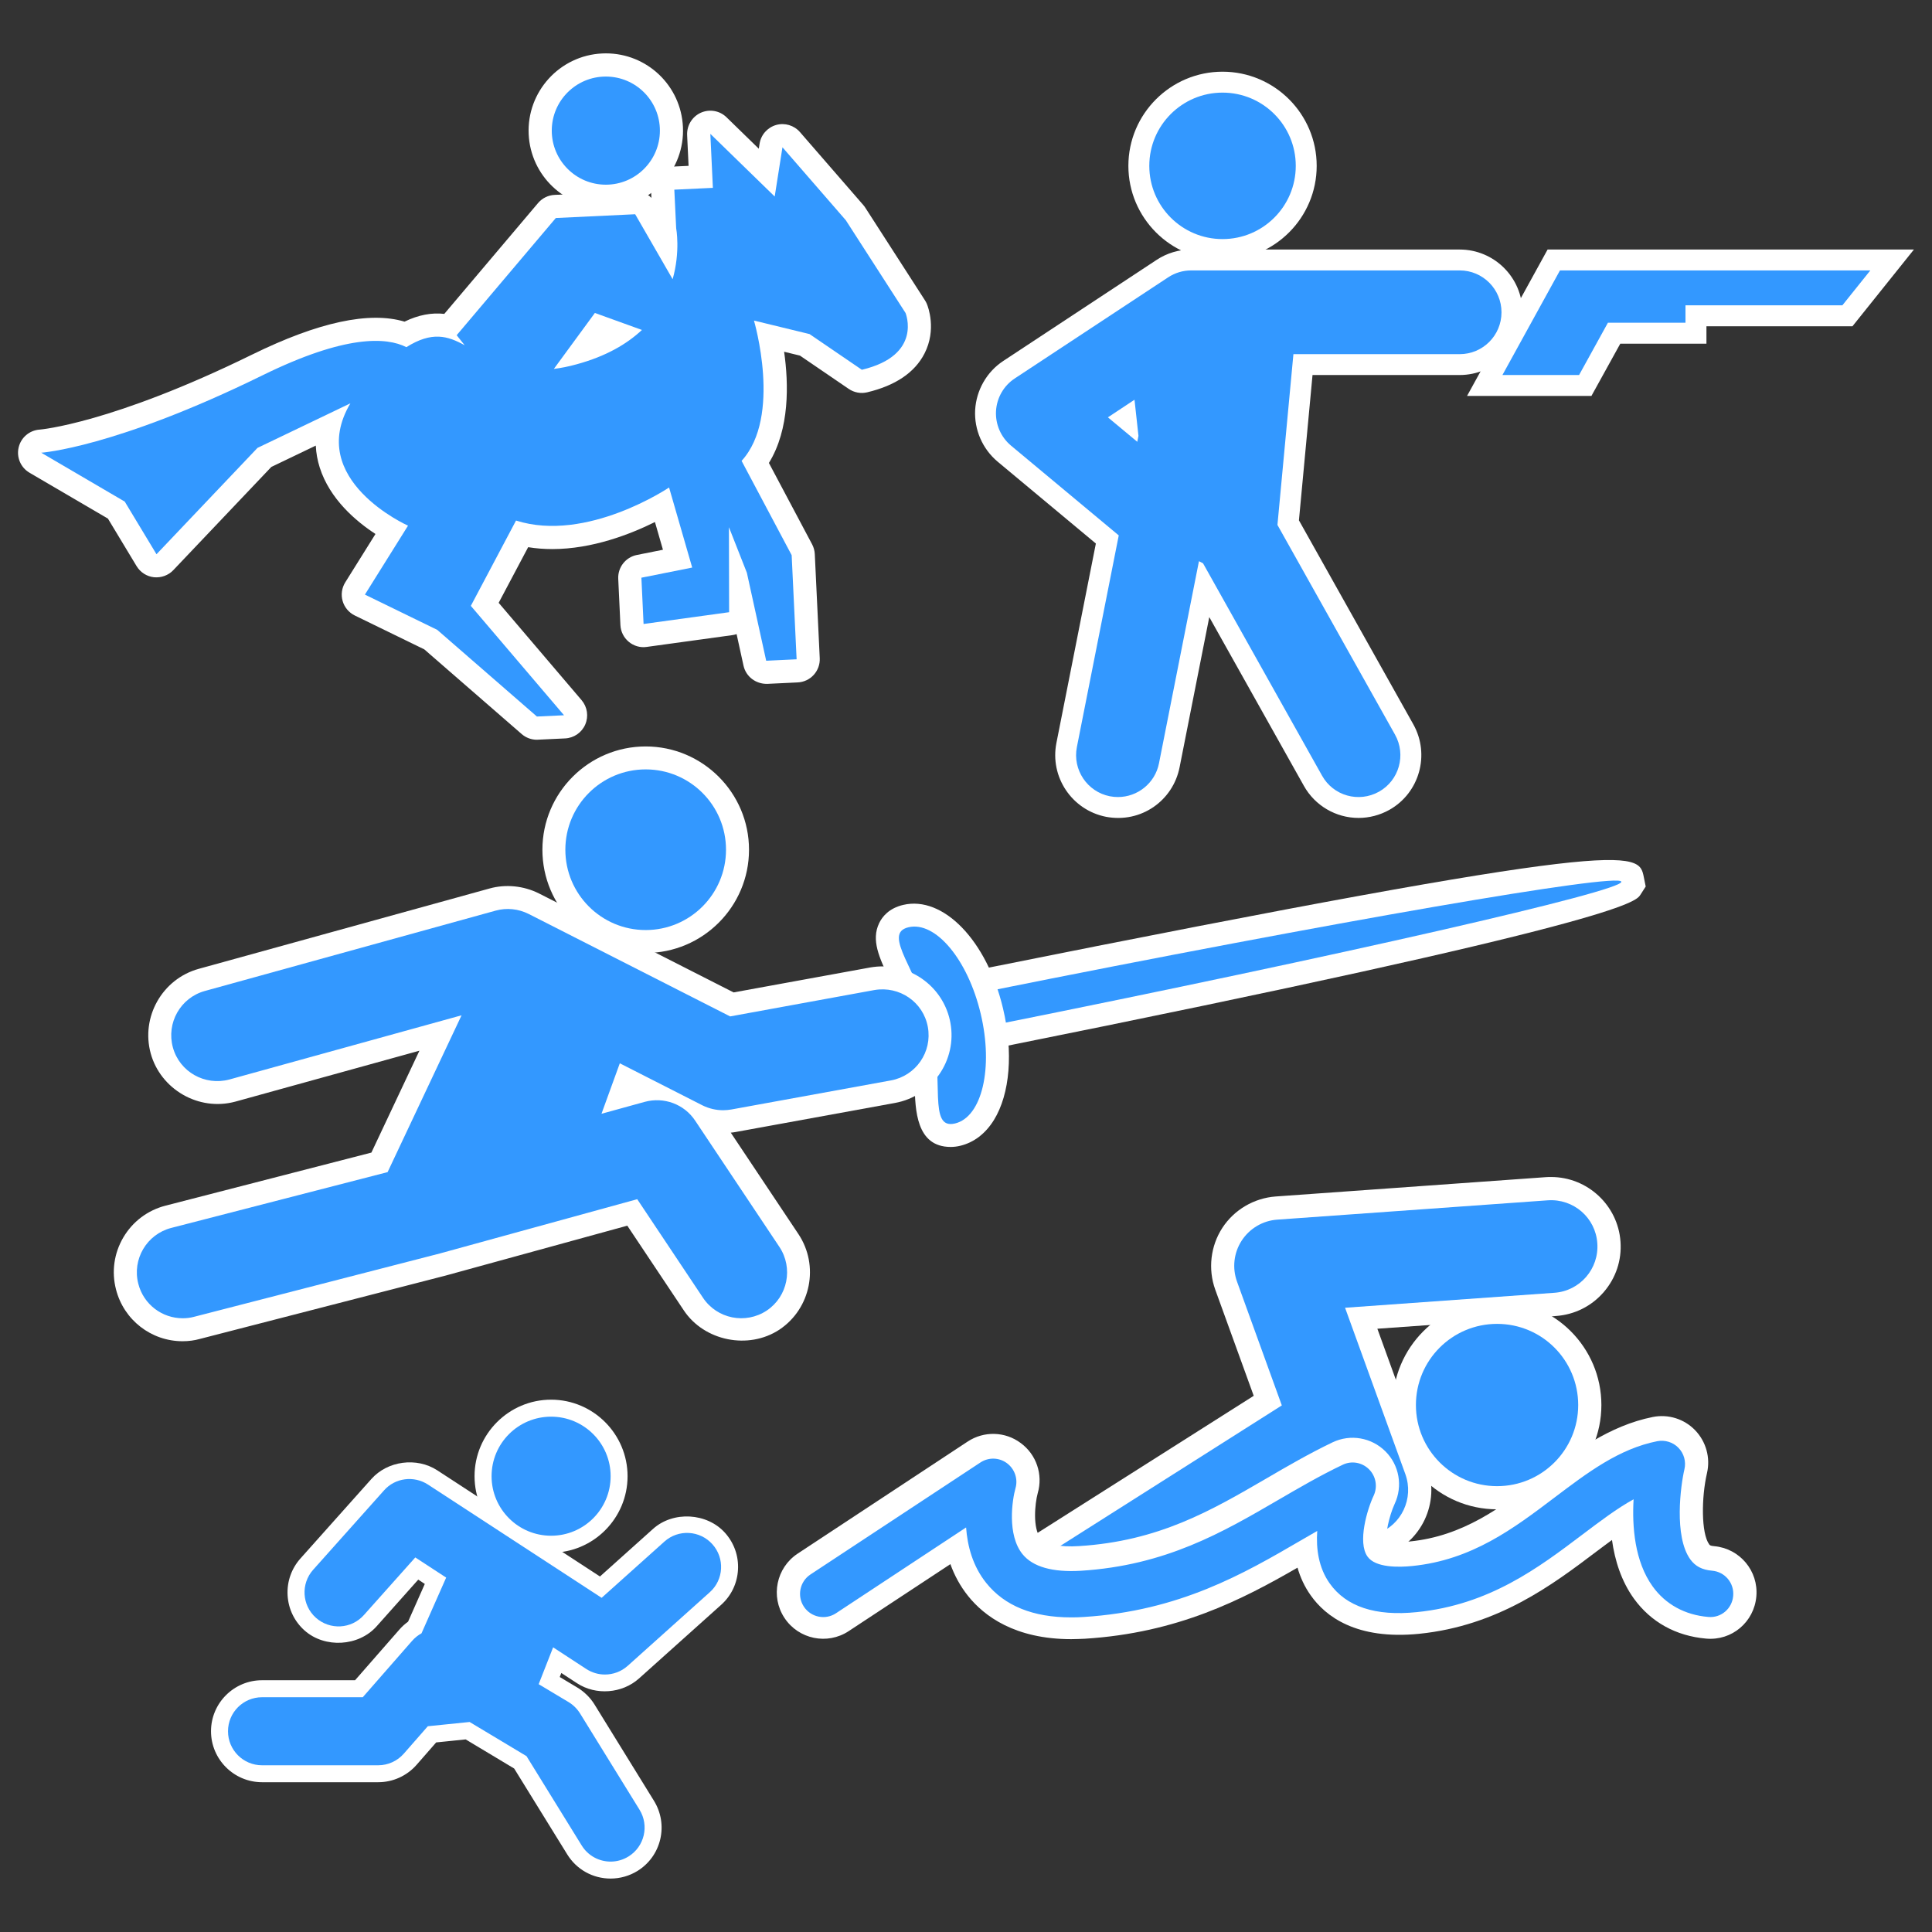 <?xml version="1.0" encoding="utf-8"?>
<!-- Generator: Adobe Illustrator 15.0.2, SVG Export Plug-In . SVG Version: 6.00 Build 0)  -->
<!DOCTYPE svg PUBLIC "-//W3C//DTD SVG 1.1//EN" "http://www.w3.org/Graphics/SVG/1.1/DTD/svg11.dtd">
<svg version="1.1" id="レイヤー_1" xmlns="http://www.w3.org/2000/svg" xmlns:xlink="http://www.w3.org/1999/xlink" x="0px"
	 y="0px" width="64px" height="64px" viewBox="0 0 64 64" style="enable-background:new 0 0 64 64;" xml:space="preserve">
<rect x="0" y="0" width="64" height="64" fill="#333333" stroke="none"/>
<g>
	<g>
		<g>
			<path style="fill:#FFFFFF;" d="M33.036,34.709L32.812,33.592c-0.001,0-0.001,0-0.001,0
				l-0.299-1.49C54.197,27.75,54.28,28.188,54.454,29.058l0.062,0.309l-0.179,0.279
				C54.188,29.872,53.729,30.561,33.036,34.709z"/>
			<path style="fill:#3398FF;" d="M32.662,32.847c11.563-2.321,20.985-3.948,21.047-3.639
				c0.062,0.309-9.26,2.437-20.822,4.754"/>
		</g>
		<g>
			<path style="fill:#FFFFFF;" d="M31.492,37.994c-1.147,0-1.174-1.234-1.193-2.051
				c-0.012-0.549-0.026-1.17-0.176-1.801s-0.416-1.193-0.651-1.689
				c-0.346-0.731-0.62-1.309-0.348-1.875c0.103-0.213,0.324-0.491,0.795-0.602
				c1.326-0.312,2.774,1.178,3.307,3.429c0.345,1.449,0.232,2.832-0.301,3.697
				c-0.279,0.451-0.665,0.746-1.117,0.854
				C31.7,37.982,31.594,37.994,31.492,37.994z M30.887,31.887
				c0.246,0.521,0.54,1.159,0.716,1.904c0.177,0.748,0.201,1.449,0.214,2.027
				c0.117-0.5,0.129-1.223-0.07-2.061C31.543,32.895,31.202,32.267,30.887,31.887z"/>
			<path style="fill:#3398FF;" d="M32.487,33.582c0.427,1.795,0.043,3.422-0.853,3.635
				c-0.898,0.211-0.345-1.455-0.771-3.25c-0.426-1.794-1.665-3.038-0.769-3.25
				S32.062,31.787,32.487,33.582z"/>
		</g>
		<g>
			<path style="fill:#FFFFFF;" d="M6.049,44.43c-1.041,0-1.948-0.705-2.206-1.715
				c-0.152-0.586-0.066-1.199,0.243-1.725c0.31-0.525,0.805-0.898,1.396-1.051
				l6.821-1.758l1.591-3.375l-6.095,1.686c-1.224,0.332-2.481-0.414-2.806-1.594
				C4.661,33.688,5.375,32.429,6.583,32.094l9.632-2.661
				c0.534-0.15,1.131-0.091,1.636,0.162l6.451,3.28l4.529-0.827
				c0.141-0.024,0.272-0.035,0.402-0.035c1.107,0,2.054,0.787,2.251,1.871
				c0.225,1.234-0.597,2.426-1.833,2.652L24.365,37.5
				c-0.055,0.01-0.107,0.016-0.157,0.021l2.242,3.361
				c0.695,1.047,0.412,2.467-0.631,3.164c-1.031,0.678-2.493,0.373-3.165-0.635
				l-1.874-2.809l-6.014,1.652l-8.146,2.1
				C6.443,44.404,6.249,44.43,6.049,44.43z M16.684,32.459l-3.31,7.018
				L5.863,41.412c-0.197,0.051-0.362,0.174-0.465,0.35S5.266,42.141,5.316,42.336
				c0.104,0.404,0.568,0.645,0.917,0.549L14.375,40.787l7.061-1.941l2.483,3.723
				c0.224,0.336,0.715,0.438,1.059,0.211c0.344-0.23,0.439-0.705,0.207-1.055
				l-2.789-4.18c-0.179-0.27-0.521-0.395-0.838-0.311l-2.849,0.781l1.402-3.859
				l3.5,1.779c0.152,0.078,0.328,0.092,0.501,0.066l5.267-0.961
				c0.411-0.076,0.686-0.473,0.61-0.885c-0.073-0.404-0.464-0.682-0.893-0.611
				l-5.025,0.918l-6.905-3.51c-0.164-0.083-0.366-0.104-0.544-0.054l-9.633,2.66
				c-0.403,0.113-0.641,0.533-0.529,0.938c0.108,0.393,0.538,0.641,0.94,0.529
				L16.684,32.459z"/>
			<path style="fill:#FFFFFF;" d="M21.389,31.569c-1.887,0-3.421-1.534-3.421-3.42
				c0-1.887,1.535-3.422,3.421-3.422c1.887,0,3.423,1.535,3.423,3.422
				C24.812,30.035,23.276,31.569,21.389,31.569z M21.389,26.248
				c-1.048,0-1.901,0.853-1.901,1.901c0,1.047,0.853,1.899,1.901,1.899
				c1.049,0,1.902-0.852,1.902-1.899C23.291,27.101,22.438,26.248,21.389,26.248z"/>
		</g>
		<g>
			<path style="fill:#3398FF;" d="M28.968,32.796l-4.781,0.874l-6.676-3.395
				c-0.339-0.17-0.728-0.21-1.093-0.109l-9.631,2.661
				c-0.81,0.224-1.282,1.06-1.06,1.871c0.223,0.811,1.06,1.279,1.871,1.062
				l7.692-2.127l-2.45,5.195l-7.166,1.848c-0.813,0.209-1.303,1.039-1.092,1.852
				c0.175,0.686,0.792,1.141,1.469,1.141c0.127,0,0.254-0.014,0.381-0.049
				l8.134-2.096l6.543-1.799l2.179,3.266c0.466,0.699,1.409,0.887,2.11,0.424
				c0.697-0.465,0.885-1.41,0.421-2.109l-2.79-4.182
				C22.666,36.576,21.994,36.328,21.359,36.5l-1.434,0.395l0.607-1.672l2.733,1.391
				c0.214,0.107,0.451,0.164,0.691,0.164c0.091,0,0.18-0.01,0.273-0.025
				l5.285-0.963c0.826-0.152,1.373-0.943,1.222-1.77S29.798,32.655,28.968,32.796z
				"/>
			<circle style="fill:#3398FF;" cx="21.389" cy="28.148" r="2.661"/>
		</g>
	</g>
	<g>
		<path style="fill:#FFFFFF;" d="M35.555,52.334c-0.355,0-0.691-0.01-0.998-0.033l-2.314-0.172
			l9.288-5.891L40.256,42.719c-0.244-0.678-0.156-1.441,0.235-2.043
			c0.39-0.6,1.05-0.988,1.767-1.041l8.961-0.641
			c0.057-0.004,0.11-0.004,0.163-0.004c1.206,0,2.215,0.939,2.299,2.141
			c0.045,0.611-0.152,1.205-0.556,1.672s-0.964,0.746-1.579,0.791l-5.919,0.422
			l1.652,4.559c0.43,1.195-0.19,2.52-1.383,2.951
			c-0.605,0.223-1.299,0.172-1.868-0.139
			C41.867,51.764,38.161,52.334,35.555,52.334z M51.382,40.525l-9.015,0.643
			c-0.238,0.018-0.458,0.146-0.588,0.346c-0.133,0.205-0.161,0.453-0.078,0.684
			L43.396,46.875l-6.072,3.852c2.367-0.174,5.108-0.617,6.733-0.906l0.334-0.059
			l0.269,0.207c0.212,0.162,0.482,0.199,0.713,0.113
			c0.398-0.145,0.605-0.588,0.462-0.986l-2.344-6.467L51.438,42.061
			c0.205-0.014,0.392-0.107,0.525-0.264c0.135-0.154,0.2-0.352,0.186-0.557
			C52.119,40.832,51.79,40.525,51.382,40.525z"/>
		<path style="fill:#FFFFFF;" d="M49.592,49.998c-1.905,0-3.456-1.549-3.456-3.455
			s1.551-3.457,3.456-3.457s3.456,1.551,3.456,3.457S51.497,49.998,49.592,49.998z
			 M49.592,44.623c-1.059,0-1.919,0.861-1.919,1.92s0.86,1.918,1.919,1.918
			s1.919-0.859,1.919-1.918S50.65,44.623,49.592,44.623z"/>
	</g>
	<g>
		<path style="fill:#3398FF;" d="M51.273,39.762L42.312,40.402
			c-0.479,0.033-0.916,0.291-1.178,0.693c-0.264,0.404-0.32,0.908-0.156,1.361
			l1.484,4.1l-7.85,4.979c2.646,0.197,7.461-0.582,9.578-0.957
			c0.262,0.201,0.582,0.318,0.92,0.318c0.174,0,0.352-0.029,0.523-0.092
			c0.797-0.289,1.209-1.17,0.922-1.969l-1.998-5.514l6.934-0.496
			c0.846-0.059,1.484-0.795,1.422-1.643C52.855,40.34,52.127,39.703,51.273,39.762z"
			/>
		<path style="fill:#3398FF;" d="M49.592,43.855c-1.484,0-2.688,1.201-2.688,2.688
			c0,1.484,1.203,2.688,2.688,2.688c1.488,0,2.688-1.203,2.688-2.688
			C52.279,45.057,51.08,43.855,49.592,43.855z"/>
	</g>
	<g>
		<g>
			<path style="fill:#FFFFFF;" d="M20.227,62.23c-0.591,0-1.129-0.301-1.438-0.803
				l-1.756-2.842l-1.607-0.965l-0.977,0.1l-0.649,0.742
				c-0.32,0.365-0.783,0.576-1.271,0.576H8.68c-0.932,0-1.69-0.758-1.69-1.689
				s0.758-1.689,1.69-1.689h3.082l1.466-1.676
				c0.087-0.1,0.184-0.188,0.29-0.264l0.554-1.25l-0.217-0.143L12.475,53.875
				c-0.597,0.668-1.716,0.732-2.386,0.137c-0.337-0.301-0.537-0.715-0.562-1.166
				S9.654,51.961,9.954,51.625l2.346-2.629c0.535-0.604,1.501-0.734,2.183-0.291
				l5.392,3.518l1.757-1.576c0.667-0.6,1.789-0.537,2.386,0.131
				c0.301,0.336,0.454,0.77,0.429,1.221s-0.224,0.865-0.561,1.166l-2.721,2.439
				c-0.558,0.498-1.425,0.564-2.049,0.156l-0.522-0.34l-0.052,0.133l0.581,0.348
				c0.229,0.137,0.426,0.33,0.569,0.559l1.971,3.193
				c0.237,0.385,0.311,0.838,0.208,1.277c-0.104,0.439-0.372,0.811-0.756,1.049
				C20.847,62.143,20.54,62.23,20.227,62.23z M15.684,56.463l2.163,1.299
				l1.9,3.074c0.158,0.256,0.516,0.342,0.775,0.184
				c0.128-0.078,0.217-0.203,0.251-0.35c0.035-0.146,0.01-0.297-0.069-0.426
				l-1.971-3.191c-0.047-0.074-0.113-0.141-0.19-0.186l-1.398-0.838l0.905-2.309
				l1.681,1.096c0.208,0.137,0.499,0.113,0.684-0.053l2.72-2.438
				c0.113-0.102,0.179-0.24,0.188-0.389c0.008-0.15-0.043-0.295-0.144-0.406
				c-0.201-0.225-0.573-0.244-0.795-0.047l-2.401,2.154l-6.115-3.99
				c-0.226-0.146-0.549-0.105-0.727,0.096L10.794,52.375
				c-0.101,0.113-0.151,0.256-0.143,0.406c0.009,0.15,0.075,0.289,0.187,0.389
				c0.225,0.201,0.595,0.182,0.795-0.045l2.025-2.27l1.83,1.195l-1.089,2.459
				l-0.169,0.092c-0.059,0.031-0.112,0.074-0.157,0.125l-1.801,2.061h-3.594
				c-0.311,0-0.563,0.252-0.563,0.562s0.252,0.562,0.563,0.562h3.849
				c0.163,0,0.317-0.068,0.423-0.191l0.941-1.076L15.684,56.463z"/>
			<path style="fill:#FFFFFF;" d="M18.256,51.436c-1.398,0-2.536-1.137-2.536-2.535
				c0-1.396,1.137-2.535,2.536-2.535c1.396,0,2.533,1.139,2.533,2.535
				C20.789,50.299,19.652,51.436,18.256,51.436z M18.256,47.492
				c-0.777,0-1.409,0.633-1.409,1.408c0,0.777,0.632,1.408,1.409,1.408
				c0.775,0,1.407-0.631,1.407-1.408C19.663,48.125,19.031,47.492,18.256,47.492z"/>
		</g>
		<g>
			<path style="fill:#3398FF;" d="M19.424,55.289c0.188,0.121,0.4,0.182,0.614,0.182
				c0.271,0,0.539-0.096,0.752-0.285l2.722-2.441
				c0.465-0.414,0.503-1.127,0.087-1.59c-0.414-0.463-1.127-0.504-1.59-0.088
				l-2.079,1.863l-5.753-3.752c-0.467-0.303-1.086-0.225-1.456,0.193L10.374,52
				C9.96,52.463,10,53.176,10.464,53.59c0.465,0.414,1.176,0.377,1.591-0.09
				l1.702-1.908l1.023,0.668l-0.817,1.846c-0.115,0.062-0.221,0.146-0.312,0.25
				l-1.634,1.867H8.68c-0.622,0-1.127,0.504-1.127,1.127s0.505,1.127,1.127,1.127
				h3.849c0.325,0,0.634-0.141,0.848-0.385l0.795-0.908l1.384-0.141l1.885,1.131
				l1.828,2.959c0.213,0.346,0.582,0.535,0.959,0.535
				c0.202,0,0.407-0.055,0.592-0.17c0.528-0.326,0.692-1.02,0.365-1.549
				l-1.971-3.191c-0.095-0.152-0.225-0.281-0.38-0.375L17.844,55.791l0.479-1.221
				L19.424,55.289z"/>
			<circle style="fill:#3398FF;" cx="18.256" cy="48.901" r="1.972"/>
		</g>
	</g>
	<g>
		<g>
			<g>
				<path style="fill:#FFFFFF;" d="M45.004,27.095c-0.752,0-1.446-0.408-1.812-1.064l-3.133-5.589
					l-0.984,4.977c-0.218,1.099-1.271,1.86-2.44,1.638
					c-1.129-0.225-1.862-1.321-1.64-2.445l1.307-6.607l-3.254-2.712
					c-0.502-0.42-0.78-1.06-0.745-1.712c0.038-0.658,0.385-1.263,0.929-1.622
					l5.084-3.351C38.656,8.384,39.052,8.266,39.461,8.266h8.893
					c1.146,0,2.08,0.932,2.08,2.079S49.5,12.423,48.354,12.423h-4.875l-0.45,4.814
					l3.791,6.761C47.378,25,47.021,26.269,46.022,26.829
					C45.71,27.003,45.358,27.095,45.004,27.095z M39.219,17.545l1.139,0.594
					l4.044,7.215c0.181,0.323,0.612,0.446,0.944,0.264
					c0.331-0.186,0.45-0.61,0.264-0.945l-4.001-7.136l0.608-6.5h6.137
					c0.383,0,0.693-0.311,0.693-0.693c0-0.382-0.311-0.693-0.693-0.693h-8.893
					c-0.137,0-0.269,0.04-0.382,0.114l-5.084,3.351
					c-0.181,0.119-0.296,0.321-0.309,0.542c-0.012,0.216,0.081,0.431,0.249,0.571
					l3.885,3.237l-1.467,7.414c-0.074,0.375,0.171,0.741,0.546,0.816
					c0.341,0.068,0.742-0.178,0.815-0.546L39.219,17.545z M38.127,15.915
					l-2.585-2.154l2.605-1.723l0.266,2.431L38.127,15.915z"/>
				<path style="fill:#FFFFFF;" d="M40.498,8.613c-1.72,0-3.119-1.399-3.119-3.119
					s1.399-3.119,3.119-3.119s3.119,1.399,3.119,3.119S42.218,8.613,40.498,8.613z
					 M40.498,3.761c-0.955,0-1.732,0.777-1.732,1.733s0.777,1.733,1.732,1.733
					s1.732-0.777,1.732-1.733S41.453,3.761,40.498,3.761z"/>
			</g>
			<g>
				<path style="fill:#3398FF;" d="M48.354,8.958h-8.893c-0.273,0-0.537,0.079-0.764,0.229
					l-5.084,3.351c-0.365,0.241-0.594,0.641-0.619,1.08
					c-0.023,0.437,0.16,0.861,0.496,1.143l3.57,2.975l-1.387,7.011
					c-0.148,0.751,0.342,1.481,1.09,1.63c0.092,0.018,0.184,0.026,0.271,0.026
					c0.648,0,1.229-0.458,1.359-1.117l1.324-6.696l0.135,0.07l3.943,7.035
					c0.371,0.666,1.213,0.907,1.887,0.53c0.666-0.374,0.904-1.218,0.531-1.887
					l-3.896-6.949l0.529-5.657h5.506c0.768,0,1.387-0.62,1.387-1.386
					S49.121,8.958,48.354,8.958z M36.701,13.825l0.881-0.583l0.131,1.196
					l-0.039,0.197L36.701,13.825z"/>
				<circle style="fill:#3398FF;" cx="40.498" cy="5.494" r="2.426"/>
			</g>
		</g>
		<g>
			<path style="fill:#FFFFFF;" d="M52.718,13.116h-4.12L51.266,8.266h12.135l-2.036,2.542
				h-4.837v0.577h-2.854L52.718,13.116z M50.941,11.73h0.958l0.955-1.732h2.286
				V9.651h-3.055L50.941,11.73z"/>
			<polygon style="fill:#3398FF;" points="61.957,8.958 54.217,8.958 51.676,8.958 49.77,12.423 
				52.309,12.423 53.264,10.691 55.834,10.691 55.834,10.114 61.031,10.114 			"/>
		</g>
	</g>
	<g>
		<g>
			<path style="fill:#FFFFFF;" d="M20.068,6.885c-1.367-0-2.489-1.07-2.555-2.437
				c-0.066-1.41,1.026-2.61,2.435-2.677c0.012-0,0.11-0.003,0.123-0.003
				c1.367,0,2.488,1.071,2.552,2.438c0.067,1.408-1.024,2.608-2.433,2.676
				C20.178,6.883,20.08,6.885,20.068,6.885z M20.071,3.304
				c-0.614,0.028-1.051,0.508-1.024,1.072c0.026,0.546,0.475,0.974,1.021,0.975
				v0.767l0.049-0.769c0.562-0.027,0.999-0.507,0.972-1.071
				C21.064,3.731,20.617,3.304,20.071,3.304z"/>
			<path style="fill:#FFFFFF;" d="M17.785,24.505c-0.185,0-0.364-0.067-0.503-0.188
				l-3.227-2.806l-2.304-1.123c-0.195-0.096-0.341-0.27-0.401-0.479
				c-0.06-0.209-0.028-0.434,0.087-0.618l1.001-1.602
				c-0.648-0.423-1.514-1.157-1.846-2.2c-0.076-0.239-0.12-0.482-0.131-0.728
				l-1.473,0.707l-3.248,3.42c-0.165,0.173-0.4,0.257-0.64,0.234
				c-0.238-0.026-0.45-0.162-0.574-0.366l-0.951-1.577l-2.598-1.52
				c-0.291-0.17-0.437-0.511-0.359-0.839s0.36-0.567,0.697-0.589
				c0.02-0.001,2.381-0.2,7.043-2.488c2.188-1.073,3.876-1.437,5.043-1.088
				c0.456-0.224,0.907-0.305,1.317-0.257l3.105-3.671
				c0.138-0.163,0.337-0.261,0.549-0.271l2.629-0.125
				c0.217-0.008,0.428,0.072,0.578,0.223l-0.011-0.233
				c-0.01-0.204,0.062-0.402,0.199-0.553c0.137-0.151,0.329-0.241,0.532-0.25
				l0.511-0.024l-0.048-1.022C22.75,4.155,22.929,3.864,23.216,3.734
				c0.288-0.128,0.625-0.07,0.85,0.15l1.07,1.042l0.026-0.166
				c0.046-0.295,0.259-0.536,0.546-0.619C25.995,4.058,26.304,4.151,26.5,4.376
				l2.099,2.417c0.024,0.027,0.046,0.057,0.065,0.087l1.978,3.071
				c0.025,0.039,0.047,0.08,0.064,0.123c0.035,0.084,0.326,0.843-0.081,1.637
				c-0.323,0.63-0.962,1.062-1.899,1.285c-0.209,0.05-0.431,0.009-0.61-0.113
				L26.5,11.78l-0.525-0.128c0.151,1.059,0.188,2.563-0.504,3.684l1.431,2.695
				c0.053,0.1,0.083,0.21,0.089,0.323l0.164,3.449
				c0.01,0.204-0.062,0.402-0.199,0.553c-0.137,0.151-0.328,0.241-0.532,0.25
				l-1.008,0.048c-0.377,0.007-0.705-0.237-0.786-0.602l-0.229-1.046
				c-0.046,0.016-0.094,0.027-0.144,0.034l-2.834,0.39
				c-0.213,0.032-0.43-0.032-0.595-0.17c-0.166-0.138-0.266-0.339-0.276-0.554
				l-0.072-1.533c-0.018-0.379,0.244-0.714,0.616-0.789l0.865-0.173l-0.265-0.918
				c-0.811,0.402-2.075,0.896-3.401,0.896c-0.274,0-0.541-0.021-0.799-0.063
				l-0.977,1.843l2.749,3.227C19.457,23.42,19.503,23.731,19.387,24
				s-0.375,0.447-0.668,0.461l-0.898,0.042
				C17.809,24.504,17.797,24.505,17.785,24.505z M13.19,19.382l1.628,0.793
				c0.006,0.003,0.012,0.006,0.019,0.01c-0.024-0.159,0.002-0.325,0.081-0.473
				l1.497-2.826c0.174-0.328,0.56-0.482,0.911-0.372
				c0.295,0.094,0.621,0.142,0.968,0.142c1.728,0,3.424-1.13,3.44-1.142
				c0.204-0.137,0.46-0.168,0.691-0.085c0.231,0.083,0.407,0.272,0.476,0.508
				l0.479,1.658v-0.128c-0.001-0.369,0.261-0.686,0.624-0.755
				c0.173-0.034,0.35-0.004,0.5,0.074l-0.615-1.158
				c-0.152-0.287-0.107-0.639,0.112-0.878c0.861-0.94,0.465-3.144,0.24-3.914
				c-0.077-0.263-0.008-0.548,0.182-0.746c0.188-0.199,0.47-0.282,0.736-0.216
				l1.843,0.448C27.088,10.344,27.174,10.381,27.25,10.434l1.433,0.979
				c0.29-0.104,0.489-0.239,0.572-0.391c0.067-0.124,0.054-0.257,0.039-0.328
				l-1.891-2.936L26.422,6.627l-0,0.002c-0.044,0.284-0.243,0.519-0.516,0.609
				c-0.271,0.091-0.571,0.021-0.777-0.178l-0.753-0.733
				c-0.049,0.36-0.349,0.645-0.724,0.663l-0.51,0.024l0.022,0.465
				c0.036,0.234,0.125,1.033-0.143,1.979c-0.084,0.297-0.338,0.515-0.644,0.553
				c-0.309,0.038-0.605-0.111-0.759-0.378l-1.008-1.747l-1.828,0.087l-2.681,3.169
				c0.108,0.261,0.067,0.567-0.123,0.791c-0.237,0.279-0.638,0.353-0.958,0.176
				c-0.536-0.296-0.693-0.247-1.15,0.042c-0.228,0.143-0.516,0.156-0.755,0.035
				c-0.162-0.082-0.394-0.125-0.67-0.125c-0.569,0-1.623,0.184-3.41,1.061
				c-2.446,1.201-4.301,1.857-5.569,2.216l1.054,0.617
				c0.11,0.064,0.203,0.156,0.27,0.266l0.532,0.882l2.652-2.792
				c0.064-0.068,0.141-0.123,0.225-0.164l3.077-1.476
				c0.307-0.145,0.67-0.074,0.898,0.174c0.228,0.249,0.267,0.618,0.094,0.909
				c-0.269,0.455-0.339,0.869-0.213,1.267c0.269,0.853,1.374,1.512,1.776,1.694
				c0.202,0.091,0.355,0.266,0.419,0.478s0.035,0.442-0.083,0.629L13.19,19.382z
				 M22.043,19.761l0.002,0.035l1.338-0.185l-0-0.191
				c-0.089,0.065-0.193,0.112-0.304,0.134L22.043,19.761z M18.347,12.989
				c-0.269,0-0.521-0.142-0.661-0.377c-0.156-0.264-0.14-0.596,0.042-0.844
				l1.359-1.854c0.202-0.274,0.56-0.382,0.88-0.268l1.559,0.563
				c0.251,0.091,0.437,0.306,0.491,0.567c0.054,0.262-0.032,0.532-0.227,0.715
				c-0.64,0.6-1.477,1.043-2.487,1.318c-0.309,0.085-0.59,0.139-0.857,0.174
				C18.413,12.986,18.379,12.989,18.347,12.989z"/>
		</g>
		<g>
			<circle style="fill:#3398FF;" cx="20.069" cy="4.327" r="1.791"/>
			<path style="fill:#3398FF;" d="M29.997,10.367L28.019,7.296l-2.099-2.417l-0.257,1.631
				L23.531,4.434l0.084,1.789l-1.277,0.06l0.061,1.277c0,0,0.145,0.767-0.117,1.689
				l-1.241-2.152l-2.629,0.125l-3.284,3.882l0.265,0.333
				c-0.56-0.31-1.083-0.47-1.931,0.063c-0.66-0.334-2.017-0.417-4.765,0.932
				c-4.905,2.408-7.331,2.565-7.331,2.565l2.766,1.619l1.052,1.744l3.346-3.523
				l3.077-1.476c-1.501,2.533,1.909,4.052,1.909,4.052l-1.428,2.284l2.395,1.167
				l3.303,2.872l0.898-0.042l-3.087-3.624l1.497-2.826
				c2.341,0.745,5.07-1.095,5.07-1.095l0.766,2.652l-1.683,0.336l0.072,1.533
				l2.834-0.39l-0.006-2.816l0.594,1.509l0.64,2.915l1.008-0.048l-0.164-3.449
				l-1.659-3.124c1.348-1.472,0.41-4.648,0.41-4.648l1.842,0.448l1.732,1.182
				C30.575,11.769,29.997,10.367,29.997,10.367z M18.347,12.221l1.359-1.854
				l1.559,0.563c-0.495,0.464-1.188,0.873-2.164,1.138
				C18.829,12.144,18.582,12.191,18.347,12.221z"/>
		</g>
	</g>
	<path style="fill:#FFFFFF;" d="M35.486,54.299c-1.863,0-2.882-0.762-3.417-1.43
		c-0.267-0.334-0.456-0.693-0.586-1.055l-3.369,2.219
		c-0.708,0.467-1.661,0.27-2.128-0.438s-0.271-1.662,0.437-2.129l5.633-3.713
		c0.539-0.355,1.241-0.336,1.756,0.049c0.52,0.381,0.744,1.043,0.564,1.662
		c-0.096,0.352-0.17,1.162,0.092,1.484c0.172,0.209,0.641,0.311,1.281,0.268
		c2.637-0.166,4.361-1.17,6.188-2.232c0.705-0.412,1.432-0.834,2.211-1.207
		c0.588-0.279,1.285-0.158,1.746,0.301c0.459,0.457,0.582,1.154,0.305,1.742
		c-0.189,0.416-0.316,1.025-0.264,1.252c0.021-0.012,0.141,0.012,0.369,0.012
		c0.107,0,0.238-0.006,0.398-0.021c1.764-0.176,3.008-1.117,4.326-2.115
		c1.117-0.846,2.279-1.719,3.721-2.008c0.512-0.102,1.041,0.061,1.404,0.438
		s0.512,0.91,0.393,1.422c-0.188,0.809-0.193,1.992,0.072,2.357
		c0.018,0.027,0.035,0.051,0.168,0.062c0.846,0.076,1.471,0.82,1.395,1.666
		c-0.074,0.844-0.807,1.473-1.664,1.396c-1.002-0.088-1.828-0.547-2.391-1.324
		c-0.418-0.58-0.633-1.268-0.727-1.943c-0.168,0.121-0.34,0.254-0.518,0.385
		c-1.449,1.096-3.25,2.457-5.873,2.723c-2.082,0.207-3.1-0.58-3.59-1.275
		c-0.207-0.291-0.346-0.602-0.436-0.916c-1.84,1.061-3.963,2.16-7.041,2.354
		C35.785,54.291,35.635,54.299,35.486,54.299z"/>
	<path style="fill:#3398FF;" d="M35.479,53.578c-1.258,0-2.203-0.383-2.809-1.141
		c-0.449-0.559-0.623-1.229-0.667-1.838l-4.31,2.842
		c-0.354,0.234-0.831,0.135-1.064-0.219c-0.233-0.354-0.136-0.832,0.219-1.066
		l5.632-3.711C32.75,48.268,33.098,48.279,33.355,48.469s0.373,0.521,0.285,0.828
		c-0.111,0.393-0.283,1.545,0.23,2.184c0.344,0.426,0.998,0.607,1.93,0.553
		c2.818-0.176,4.701-1.275,6.525-2.336c0.711-0.414,1.414-0.824,2.154-1.176
		c0.293-0.141,0.641-0.08,0.871,0.15c0.229,0.227,0.291,0.576,0.156,0.869
		c-0.215,0.455-0.543,1.551-0.205,2.023c0.264,0.373,1.035,0.357,1.479,0.312
		c1.979-0.197,3.367-1.248,4.713-2.266c1.098-0.83,2.135-1.617,3.408-1.869
		c0.252-0.047,0.518,0.031,0.699,0.219c0.184,0.188,0.258,0.455,0.199,0.711
		c-0.125,0.531-0.354,2.225,0.195,2.986c0.168,0.23,0.391,0.346,0.725,0.375
		c0.422,0.037,0.734,0.41,0.695,0.834c-0.035,0.424-0.406,0.74-0.83,0.697
		c-0.771-0.066-1.408-0.416-1.836-1.008c-0.6-0.83-0.686-1.99-0.633-2.889
		c-0.545,0.299-1.096,0.717-1.697,1.17c-1.443,1.09-3.08,2.328-5.486,2.568
		C45.562,53.545,44.594,53.223,44.047,52.451c-0.369-0.521-0.453-1.15-0.412-1.736
		c-0.18,0.102-0.357,0.207-0.535,0.309c-1.887,1.1-4.023,2.342-7.205,2.541
		C35.752,53.576,35.613,53.578,35.479,53.578z"/>
</g>
</svg>
